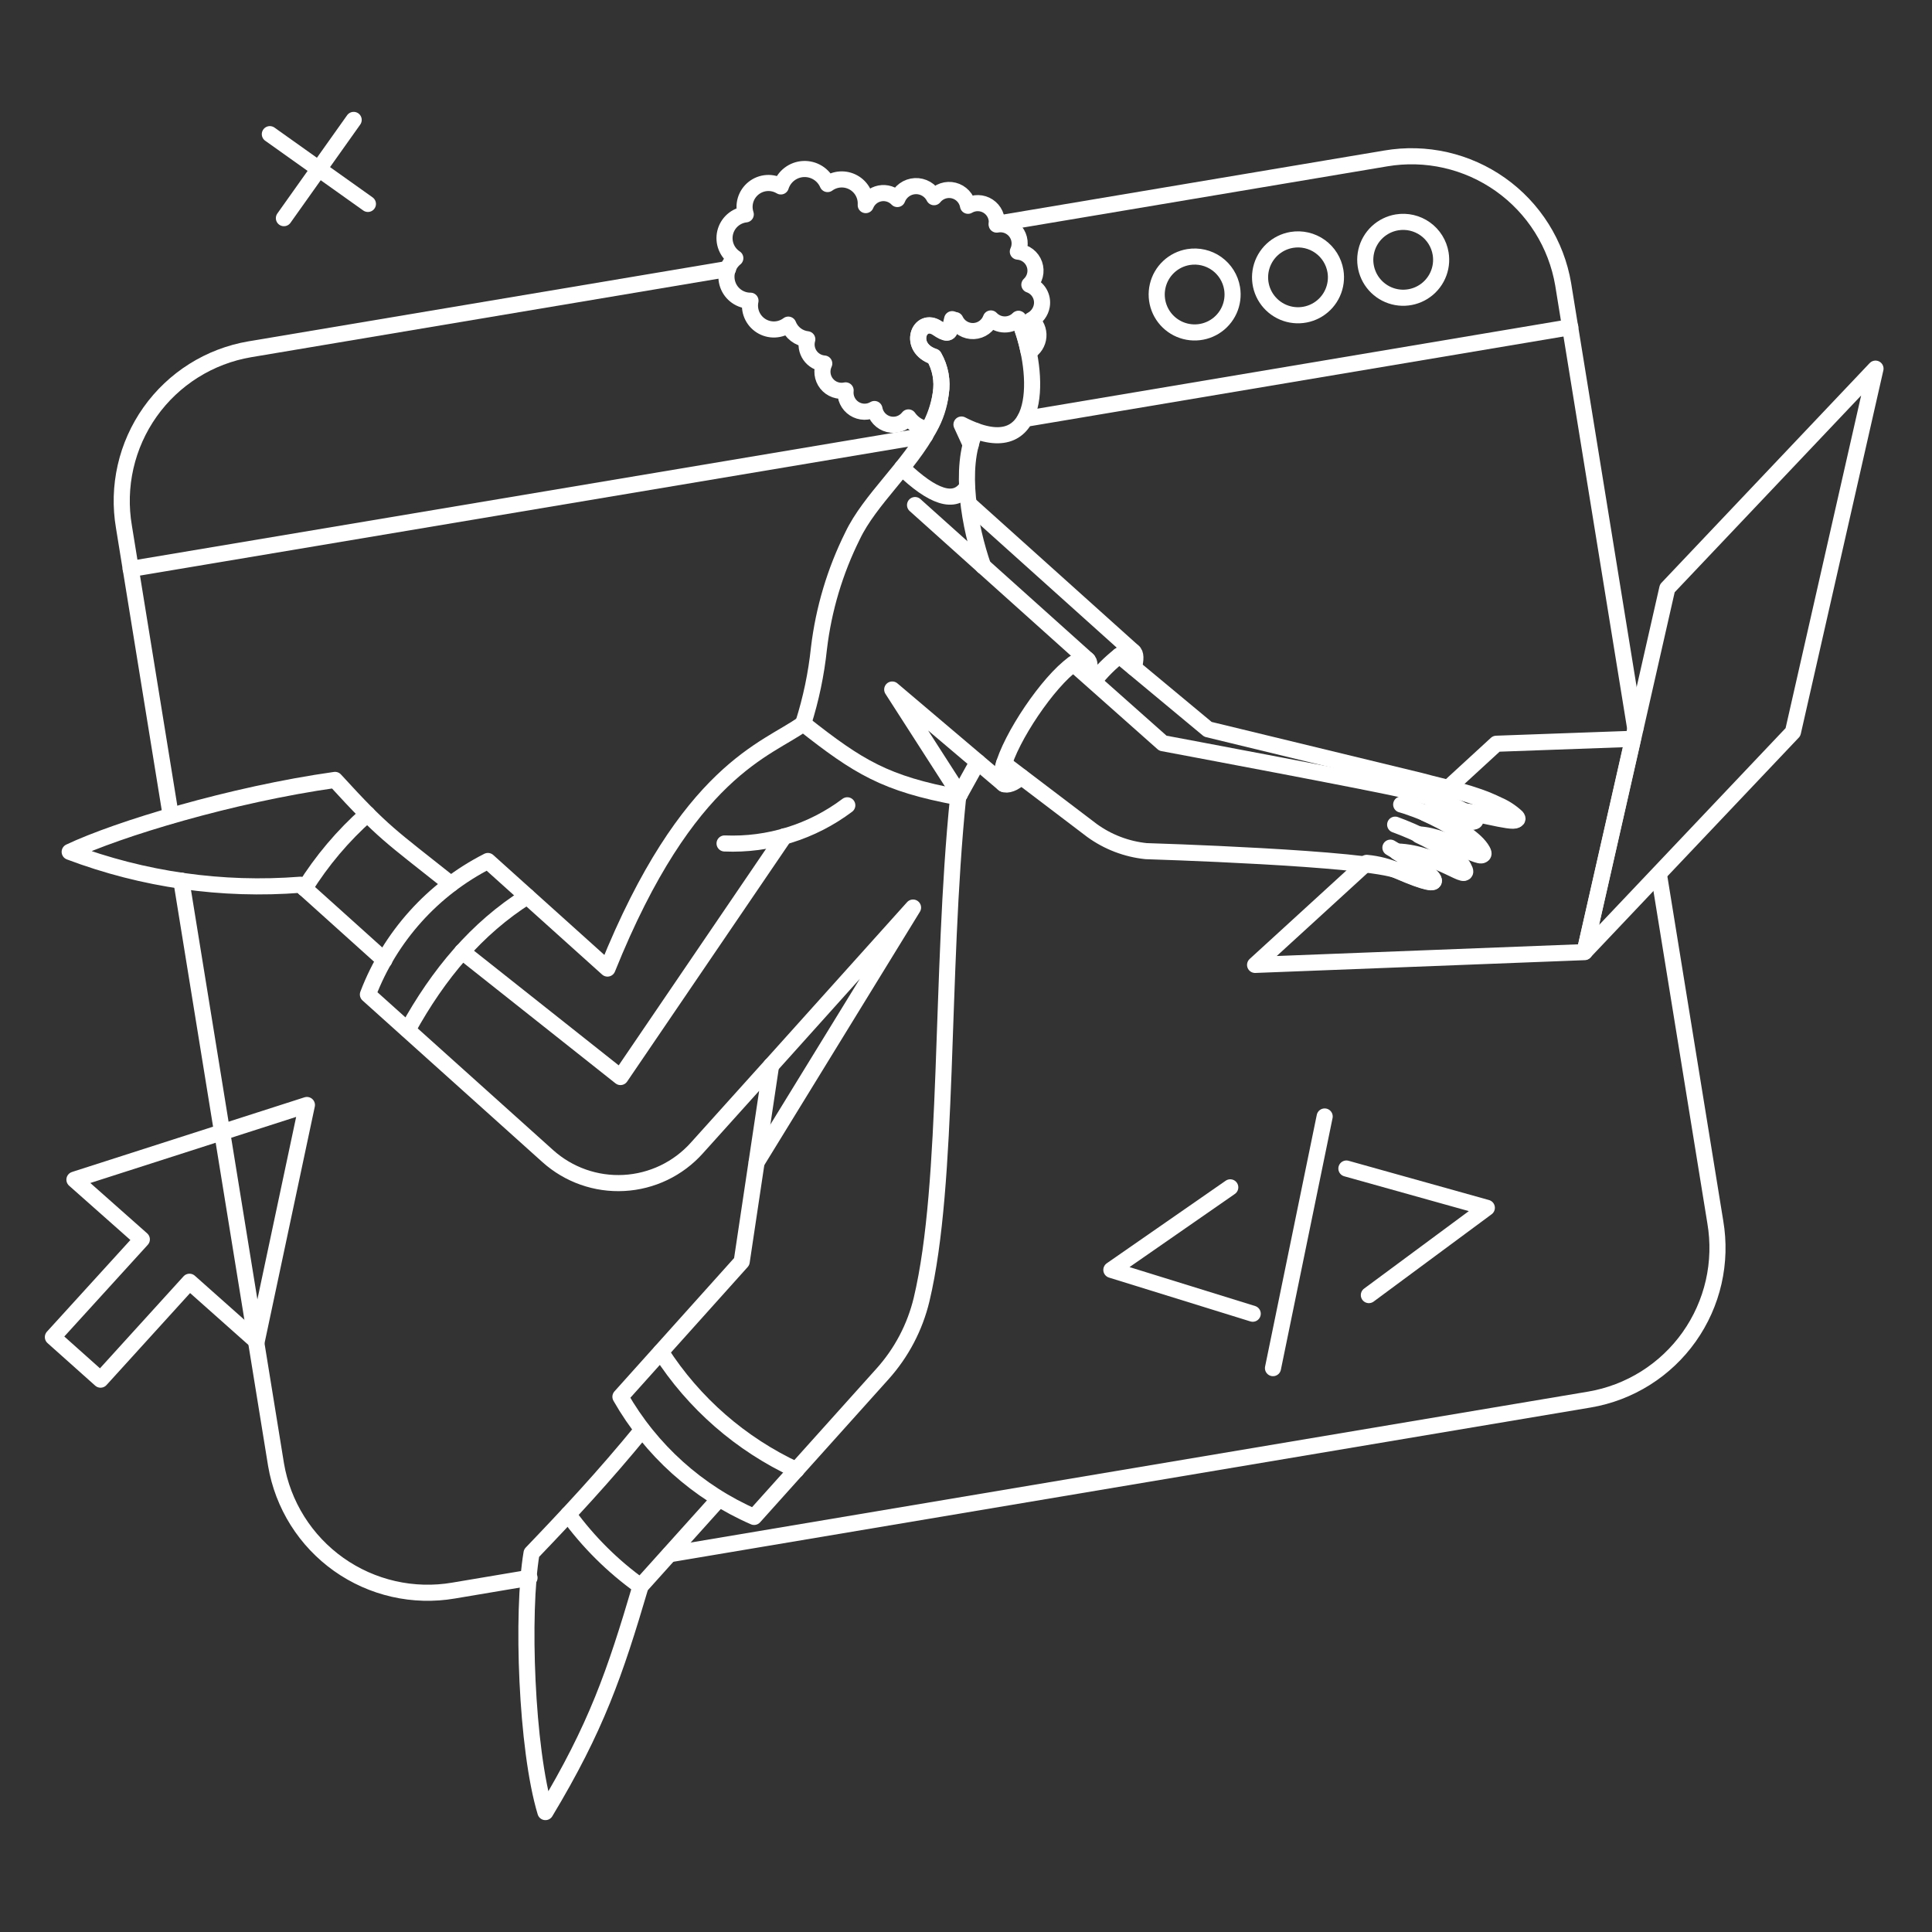 <svg width="240" height="240" viewBox="0 0 240 240" fill="none" xmlns="http://www.w3.org/2000/svg">
<rect x="0" y="0" width="240" height="240" fill="#333333" stroke="none"/>
<path d="M222.727 90.94L196.865 118.231L207.119 73.086L232.981 45.794L222.727 90.94Z" stroke="white" stroke-width="2" stroke-linejoin="round"/>
<path d="M185.88 92.391L179.778 97.995C181.918 98.448 183.998 99.156 185.971 100.105C186.807 100.46 187.574 100.96 188.239 101.579C189.17 102.645 184.18 101.125 181.729 100.853H181.706C182.201 101.114 182.653 101.451 183.044 101.851C183.849 102.772 177.694 100.688 177.146 101.08C179.505 102.146 183.158 104.165 184.043 105.737C185.086 107.62 179.732 103.875 176.261 103.762C178.462 104.783 180.866 106.213 181.729 107.801C182.908 109.95 178.643 106.01 173.562 105.85H173.539C178.394 108.799 180.662 111.223 173.766 108.232C172.501 107.667 171.152 107.314 169.773 107.189L155.912 119.864L196.837 118.276L202.849 91.779L185.88 92.391Z" stroke="white" stroke-width="2" stroke-linejoin="round"/>
<path d="M129.415 37.99C129.511 37.441 129.409 36.875 129.126 36.394C128.844 35.912 128.399 35.547 127.872 35.364C128.211 35.05 128.451 34.644 128.563 34.196C128.676 33.748 128.654 33.277 128.501 32.841C128.35 32.405 128.073 32.023 127.707 31.741C127.341 31.46 126.9 31.292 126.439 31.257C126.627 30.858 126.701 30.413 126.65 29.974C126.602 29.535 126.431 29.119 126.159 28.771C125.886 28.423 125.523 28.157 125.109 28.003C124.695 27.85 124.246 27.814 123.812 27.9C123.868 27.46 123.799 27.012 123.613 26.61C123.427 26.207 123.132 25.864 122.76 25.62C122.389 25.377 121.957 25.243 121.514 25.233C121.07 25.222 120.633 25.337 120.251 25.563C120.169 25.111 119.96 24.692 119.647 24.356C119.334 24.02 118.93 23.781 118.485 23.668C118.04 23.556 117.571 23.574 117.136 23.721C116.701 23.868 116.317 24.137 116.031 24.497C115.815 24.064 115.477 23.703 115.059 23.459C114.641 23.215 114.161 23.097 113.677 23.121C113.194 23.145 112.727 23.31 112.336 23.595C111.944 23.879 111.644 24.271 111.471 24.724C111.197 24.435 110.855 24.22 110.475 24.098C110.096 23.976 109.692 23.951 109.301 24.026C108.91 24.102 108.544 24.274 108.237 24.528C107.93 24.782 107.692 25.108 107.544 25.479C107.583 24.911 107.459 24.345 107.187 23.845C106.915 23.346 106.506 22.935 106.008 22.66C105.51 22.386 104.945 22.259 104.377 22.295C103.81 22.331 103.264 22.528 102.805 22.864C102.554 22.283 102.131 21.794 101.594 21.46C101.057 21.127 100.431 20.965 99.799 20.997C99.168 21.029 98.561 21.253 98.06 21.64C97.559 22.026 97.189 22.556 96.998 23.159C96.478 22.845 95.875 22.697 95.27 22.736C94.664 22.775 94.085 22.999 93.61 23.377C93.136 23.755 92.788 24.269 92.615 24.851C92.442 25.433 92.451 26.053 92.641 26.63C92.033 26.698 91.462 26.953 91.004 27.358C90.546 27.763 90.225 28.3 90.083 28.894C89.941 29.489 89.986 30.113 90.212 30.681C90.438 31.249 90.833 31.734 91.344 32.069C90.865 32.457 90.519 32.983 90.352 33.576C90.186 34.169 90.207 34.799 90.414 35.379C90.62 35.959 91.002 36.461 91.506 36.815C92.01 37.169 92.611 37.358 93.227 37.355C93.103 37.947 93.163 38.562 93.399 39.118C93.634 39.675 94.034 40.146 94.544 40.469C95.055 40.792 95.652 40.952 96.256 40.926C96.86 40.901 97.441 40.692 97.923 40.327C98.114 40.816 98.434 41.244 98.851 41.565C99.267 41.885 99.763 42.085 100.285 42.144C100.189 42.483 100.169 42.839 100.228 43.186C100.286 43.533 100.422 43.863 100.623 44.152C100.825 44.44 101.088 44.68 101.394 44.855C101.7 45.029 102.041 45.133 102.392 45.159C102.202 45.56 102.129 46.007 102.18 46.447C102.231 46.888 102.405 47.306 102.681 47.653C102.957 48 103.325 48.263 103.743 48.411C104.162 48.56 104.613 48.589 105.046 48.494C104.994 48.935 105.067 49.382 105.256 49.784C105.445 50.186 105.743 50.526 106.116 50.767C106.489 51.008 106.922 51.14 107.366 51.147C107.81 51.154 108.248 51.037 108.628 50.808C108.709 51.261 108.92 51.68 109.234 52.016C109.548 52.351 109.953 52.589 110.399 52.699C110.846 52.809 111.315 52.788 111.749 52.638C112.184 52.487 112.565 52.214 112.848 51.852C113.134 52.262 113.505 52.606 113.935 52.86C114.366 53.114 114.846 53.273 115.343 53.326C116.103 51.953 116.618 50.458 116.863 48.908C117.116 47.33 116.821 45.713 116.027 44.326C112.647 43.214 114.167 39.244 116.459 40.787C117.547 41.535 117.961 41.488 118.047 40.764C118.053 40.555 118.116 40.352 118.228 40.175C118.341 39.999 118.499 39.857 118.687 39.764C118.888 40.189 119.211 40.545 119.615 40.788C120.018 41.03 120.485 41.148 120.955 41.126C121.426 41.104 121.879 40.944 122.258 40.665C122.637 40.386 122.926 40.002 123.088 39.559C123.307 39.791 123.571 39.977 123.864 40.105C124.156 40.234 124.471 40.302 124.79 40.306C125.11 40.31 125.427 40.251 125.723 40.13C126.019 40.009 126.288 39.831 126.513 39.605C127.074 40.927 127.501 42.303 127.784 43.711C128.124 43.519 128.413 43.246 128.623 42.917C128.834 42.587 128.961 42.211 128.992 41.822C129.023 41.432 128.959 41.04 128.803 40.681C128.648 40.323 128.407 40.007 128.101 39.764C128.443 39.59 128.739 39.34 128.967 39.032C129.195 38.724 129.349 38.368 129.415 37.99Z" stroke="white" stroke-width="2" stroke-linejoin="round"/>
<path d="M127.35 52.033L195.068 40.645" stroke="white" stroke-width="2" stroke-linecap="round" stroke-linejoin="round"/>
<path d="M16.234 70.681L114.918 54.12" stroke="white" stroke-width="2" stroke-linecap="round" stroke-linejoin="round"/>
<path d="M120.454 62.695L140.758 80.935" stroke="white" stroke-width="2" stroke-linecap="round" stroke-linejoin="round"/>
<path d="M140.848 82.931C141.121 81.911 141.122 81.182 140.758 80.935C140.419 80.706 139.802 80.909 139.033 81.457C137.881 82.367 136.839 83.409 135.929 84.561" stroke="white" stroke-width="2" stroke-linecap="round" stroke-linejoin="round"/>
<path d="M56.002 109.814C48.334 103.712 47.699 103.53 41.619 96.883C28.778 98.698 14.646 102.986 8.657 105.822C17.799 109.276 27.59 110.67 37.332 109.905L47.745 119.274" stroke="white" stroke-width="2" stroke-linecap="round" stroke-linejoin="round"/>
<path d="M113.671 62.741L135.063 81.933" stroke="white" stroke-width="2" stroke-linecap="round" stroke-linejoin="round"/>
<path d="M124.673 97.382L110.835 85.654L119.216 98.695" stroke="white" stroke-width="2" stroke-linecap="round" stroke-linejoin="round"/>
<path d="M174.061 99.941C174.896 100.122 182.55 102.797 184.156 105.658C185.231 107.562 179.8 103.775 176.284 103.661" stroke="white" stroke-width="2" stroke-linecap="round" stroke-linejoin="round"/>
<path d="M173.312 102.441C175.444 103.213 180.499 105.348 181.819 107.75C183.013 109.93 178.715 105.935 173.562 105.776" stroke="white" stroke-width="2" stroke-linecap="round" stroke-linejoin="round"/>
<path d="M172.722 105.3C178.121 108.453 181.097 111.372 173.766 108.204C169.978 106.567 142.364 105.731 142.364 105.731C139.94 105.48 137.626 104.595 135.653 103.165L124.719 94.862" stroke="white" stroke-width="2" stroke-linecap="round" stroke-linejoin="round"/>
<path d="M133.339 82.455L144.456 92.323C144.456 92.323 172.314 97.541 174.446 98.15C176.579 98.759 181.686 100.053 183.18 101.757C183.976 102.664 179.598 101.099 176.942 100.963" stroke="white" stroke-width="2" stroke-linecap="round" stroke-linejoin="round"/>
<path d="M135.154 83.929C135.426 82.909 135.428 82.18 135.063 81.933C134.724 81.704 134.108 81.908 133.339 82.455C130.2 84.689 125.535 91.614 124.56 95.409C124.321 96.34 124.364 97.179 124.673 97.382C125.031 97.621 126.057 97.337 126.822 96.475" stroke="white" stroke-width="2" stroke-linecap="round" stroke-linejoin="round"/>
<path d="M90.009 104.778C95.486 105.009 100.874 103.333 105.254 100.037" stroke="white" stroke-width="2" stroke-linecap="round" stroke-linejoin="round"/>
<path d="M119.024 99.039L121.452 94.66" stroke="white" stroke-width="2" stroke-linecap="round" stroke-linejoin="round"/>
<path d="M120.091 60.539C118.593 62.717 115.848 61.764 112.06 58.112" stroke="white" stroke-width="2" stroke-linecap="round" stroke-linejoin="round"/>
<path d="M95.79 132.366L113.421 112.741L94.002 144.365" stroke="white" stroke-width="2" stroke-linecap="round" stroke-linejoin="round"/>
<path d="M68.049 143.616C69.329 144.766 70.824 145.653 72.447 146.225C74.07 146.797 75.791 147.044 77.509 146.951C79.228 146.859 80.912 146.428 82.464 145.685C84.016 144.942 85.407 143.899 86.556 142.618L95.786 132.366L92.137 156.724L77.073 173.512C80.853 180.148 86.678 185.384 93.679 188.437L109.628 170.674C111.989 168.048 113.657 164.874 114.482 161.44C117.955 146.874 116.774 121.15 119.02 99.031C109.991 97.352 106.656 95.311 99.782 89.889C95.34 93.135 85.426 95.545 75.464 120.318L60.608 106.956C53.754 110.443 48.442 116.354 45.703 123.539L68.049 143.616Z" stroke="white" stroke-width="2" stroke-linecap="round" stroke-linejoin="round"/>
<path d="M121.194 53.517C120.593 53.293 120.007 53.032 119.439 52.736L120.591 55.244" stroke="white" stroke-width="2" stroke-linecap="round" stroke-linejoin="round"/>
<path d="M122.132 70.341C120.461 65.517 119.073 58.142 121.188 53.517C129.778 56.668 129.05 45.532 126.534 39.647M99.781 89.873C100.746 86.84 101.4 83.716 101.732 80.549C102.31 75.678 103.723 70.943 105.911 66.552C108.048 62.061 112.955 57.921 115.463 53.145C116.214 51.833 116.691 50.382 116.866 48.88C117.119 47.302 116.824 45.684 116.03 44.297C112.65 43.185 114.177 39.206 116.461 40.758C117.553 41.502 117.981 41.461 118.049 40.735C118.11 40.354 118.187 39.99 118.277 39.647" stroke="white" stroke-width="2" stroke-linecap="round" stroke-linejoin="round"/>
<path d="M82.092 167.936C86.195 174.328 92.035 179.419 98.927 182.613" stroke="white" stroke-width="2" stroke-linecap="round" stroke-linejoin="round"/>
<path d="M50.649 127.918C54.46 120.993 59.224 115.304 65.486 111.357" stroke="white" stroke-width="2" stroke-linecap="round" stroke-linejoin="round"/>
<path d="M79.778 177.623C74.985 183.473 70.697 188.065 66.03 192.936C64.782 200.309 65.372 217.232 67.754 225.104C74.082 214.578 76.375 207.886 79.575 197.045L89.284 186.247" stroke="white" stroke-width="2" stroke-linecap="round" stroke-linejoin="round"/>
<path d="M37.831 110.359C39.973 106.92 42.601 103.81 45.635 101.125" stroke="white" stroke-width="2" stroke-linecap="round" stroke-linejoin="round"/>
<path d="M181.819 100.762C184.292 101.012 189.324 102.553 188.398 101.488C187.726 100.862 186.951 100.355 186.107 99.991C182.907 98.427 179.846 97.927 176.443 96.996L150.055 90.599L139.044 81.446" stroke="white" stroke-width="2" stroke-linecap="round" stroke-linejoin="round"/>
<path d="M97.427 103.893L77.078 133.793L57.409 118.208" stroke="white" stroke-width="2" stroke-linecap="round" stroke-linejoin="round"/>
<path d="M153.053 35.813C153.206 36.732 153.082 37.677 152.698 38.526C152.314 39.376 151.686 40.092 150.895 40.585C150.104 41.078 149.184 41.325 148.252 41.295C147.32 41.265 146.418 40.96 145.66 40.417C144.902 39.875 144.322 39.12 143.992 38.247C143.664 37.375 143.601 36.425 143.812 35.517C144.022 34.609 144.498 33.783 145.178 33.146C145.858 32.508 146.712 32.086 147.631 31.933C148.865 31.729 150.129 32.023 151.145 32.751C152.161 33.478 152.848 34.58 153.053 35.813Z" stroke="white" stroke-width="2" stroke-linecap="round" stroke-linejoin="round"/>
<path d="M165.894 33.68C166.047 34.6 165.922 35.544 165.538 36.393C165.155 37.243 164.527 37.959 163.735 38.452C162.945 38.945 162.024 39.192 161.093 39.162C160.16 39.133 159.259 38.827 158.501 38.285C157.742 37.742 157.162 36.987 156.832 36.115C156.504 35.242 156.441 34.292 156.652 33.384C156.862 32.476 157.339 31.651 158.018 31.013C158.699 30.375 159.552 29.953 160.472 29.8C161.705 29.597 162.968 29.89 163.986 30.618C165.002 31.345 165.688 32.447 165.894 33.68Z" stroke="white" stroke-width="2" stroke-linecap="round" stroke-linejoin="round"/>
<path d="M178.961 31.502C179.114 32.422 178.99 33.366 178.605 34.216C178.222 35.065 177.594 35.782 176.802 36.275C176.012 36.768 175.091 37.015 174.16 36.985C173.227 36.955 172.326 36.65 171.568 36.107C170.809 35.565 170.229 34.809 169.9 33.937C169.571 33.065 169.508 32.115 169.719 31.206C169.929 30.298 170.406 29.473 171.085 28.835C171.766 28.198 172.62 27.776 173.539 27.623C174.772 27.419 176.037 27.713 177.053 28.44C178.07 29.168 178.757 30.269 178.961 31.502Z" stroke="white" stroke-width="2" stroke-linecap="round" stroke-linejoin="round"/>
<path d="M43.934 14.896L35.268 27.101" stroke="white" stroke-width="2" stroke-linecap="round" stroke-linejoin="round"/>
<path d="M45.703 25.332L33.521 16.666" stroke="white" stroke-width="2" stroke-linecap="round" stroke-linejoin="round"/>
<path d="M9.519 146.452L9.247 146.543L17.618 153.961L6.57 166.098L12.491 171.384L23.539 159.224L31.886 166.644L38.126 137.266L9.519 146.452Z" stroke="white" stroke-width="2" stroke-linecap="round" stroke-linejoin="round"/>
<path d="M155.617 163.194L138.058 157.75L152.827 147.496" stroke="white" stroke-width="2" stroke-linecap="round" stroke-linejoin="round"/>
<path d="M170.045 160.881L184.7 150.037L167.255 145.159" stroke="white" stroke-width="2" stroke-linecap="round" stroke-linejoin="round"/>
<path d="M164.555 138.693L158.135 169.955" stroke="white" stroke-width="2" stroke-linecap="round" stroke-linejoin="round"/>
<path d="M22.524 109.394L34.292 181.956C34.713 184.431 35.617 186.798 36.953 188.923C38.289 191.048 40.031 192.889 42.078 194.341C44.126 195.792 46.44 196.826 48.888 197.383C51.335 197.94 53.869 198.009 56.343 197.586L65.778 195.999" stroke="white" stroke-width="2" stroke-linecap="round" stroke-linejoin="round"/>
<path d="M206.072 108.603L213.081 151.806C213.503 154.28 213.434 156.814 212.878 159.261C212.32 161.709 211.286 164.023 209.835 166.071C208.383 168.119 206.542 169.861 204.417 171.197C202.292 172.533 199.925 173.437 197.45 173.857L83.197 193.071" stroke="white" stroke-width="2" stroke-linecap="round" stroke-linejoin="round"/>
<path d="M90.442 33.407L31.026 43.389C28.551 43.81 26.183 44.714 24.058 46.05C21.933 47.386 20.092 49.128 18.64 51.176C17.189 53.224 16.155 55.538 15.598 57.985C15.041 60.433 14.972 62.966 15.395 65.44L21.215 101.325" stroke="white" stroke-width="2" stroke-linecap="round" stroke-linejoin="round"/>
<path d="M123.834 27.797L172.132 19.683C174.606 19.26 177.14 19.329 179.588 19.886C182.035 20.443 184.349 21.477 186.397 22.929C188.445 24.38 190.187 26.221 191.523 28.346C192.859 30.471 193.763 32.839 194.183 35.314L203.139 90.527" stroke="white" stroke-width="2" stroke-linecap="round" stroke-linejoin="round"/>
<path d="M70.59 188.126C73.089 191.559 76.122 194.569 79.573 197.042" stroke="white" stroke-width="2" stroke-linecap="round" stroke-linejoin="round"/>
</svg>
